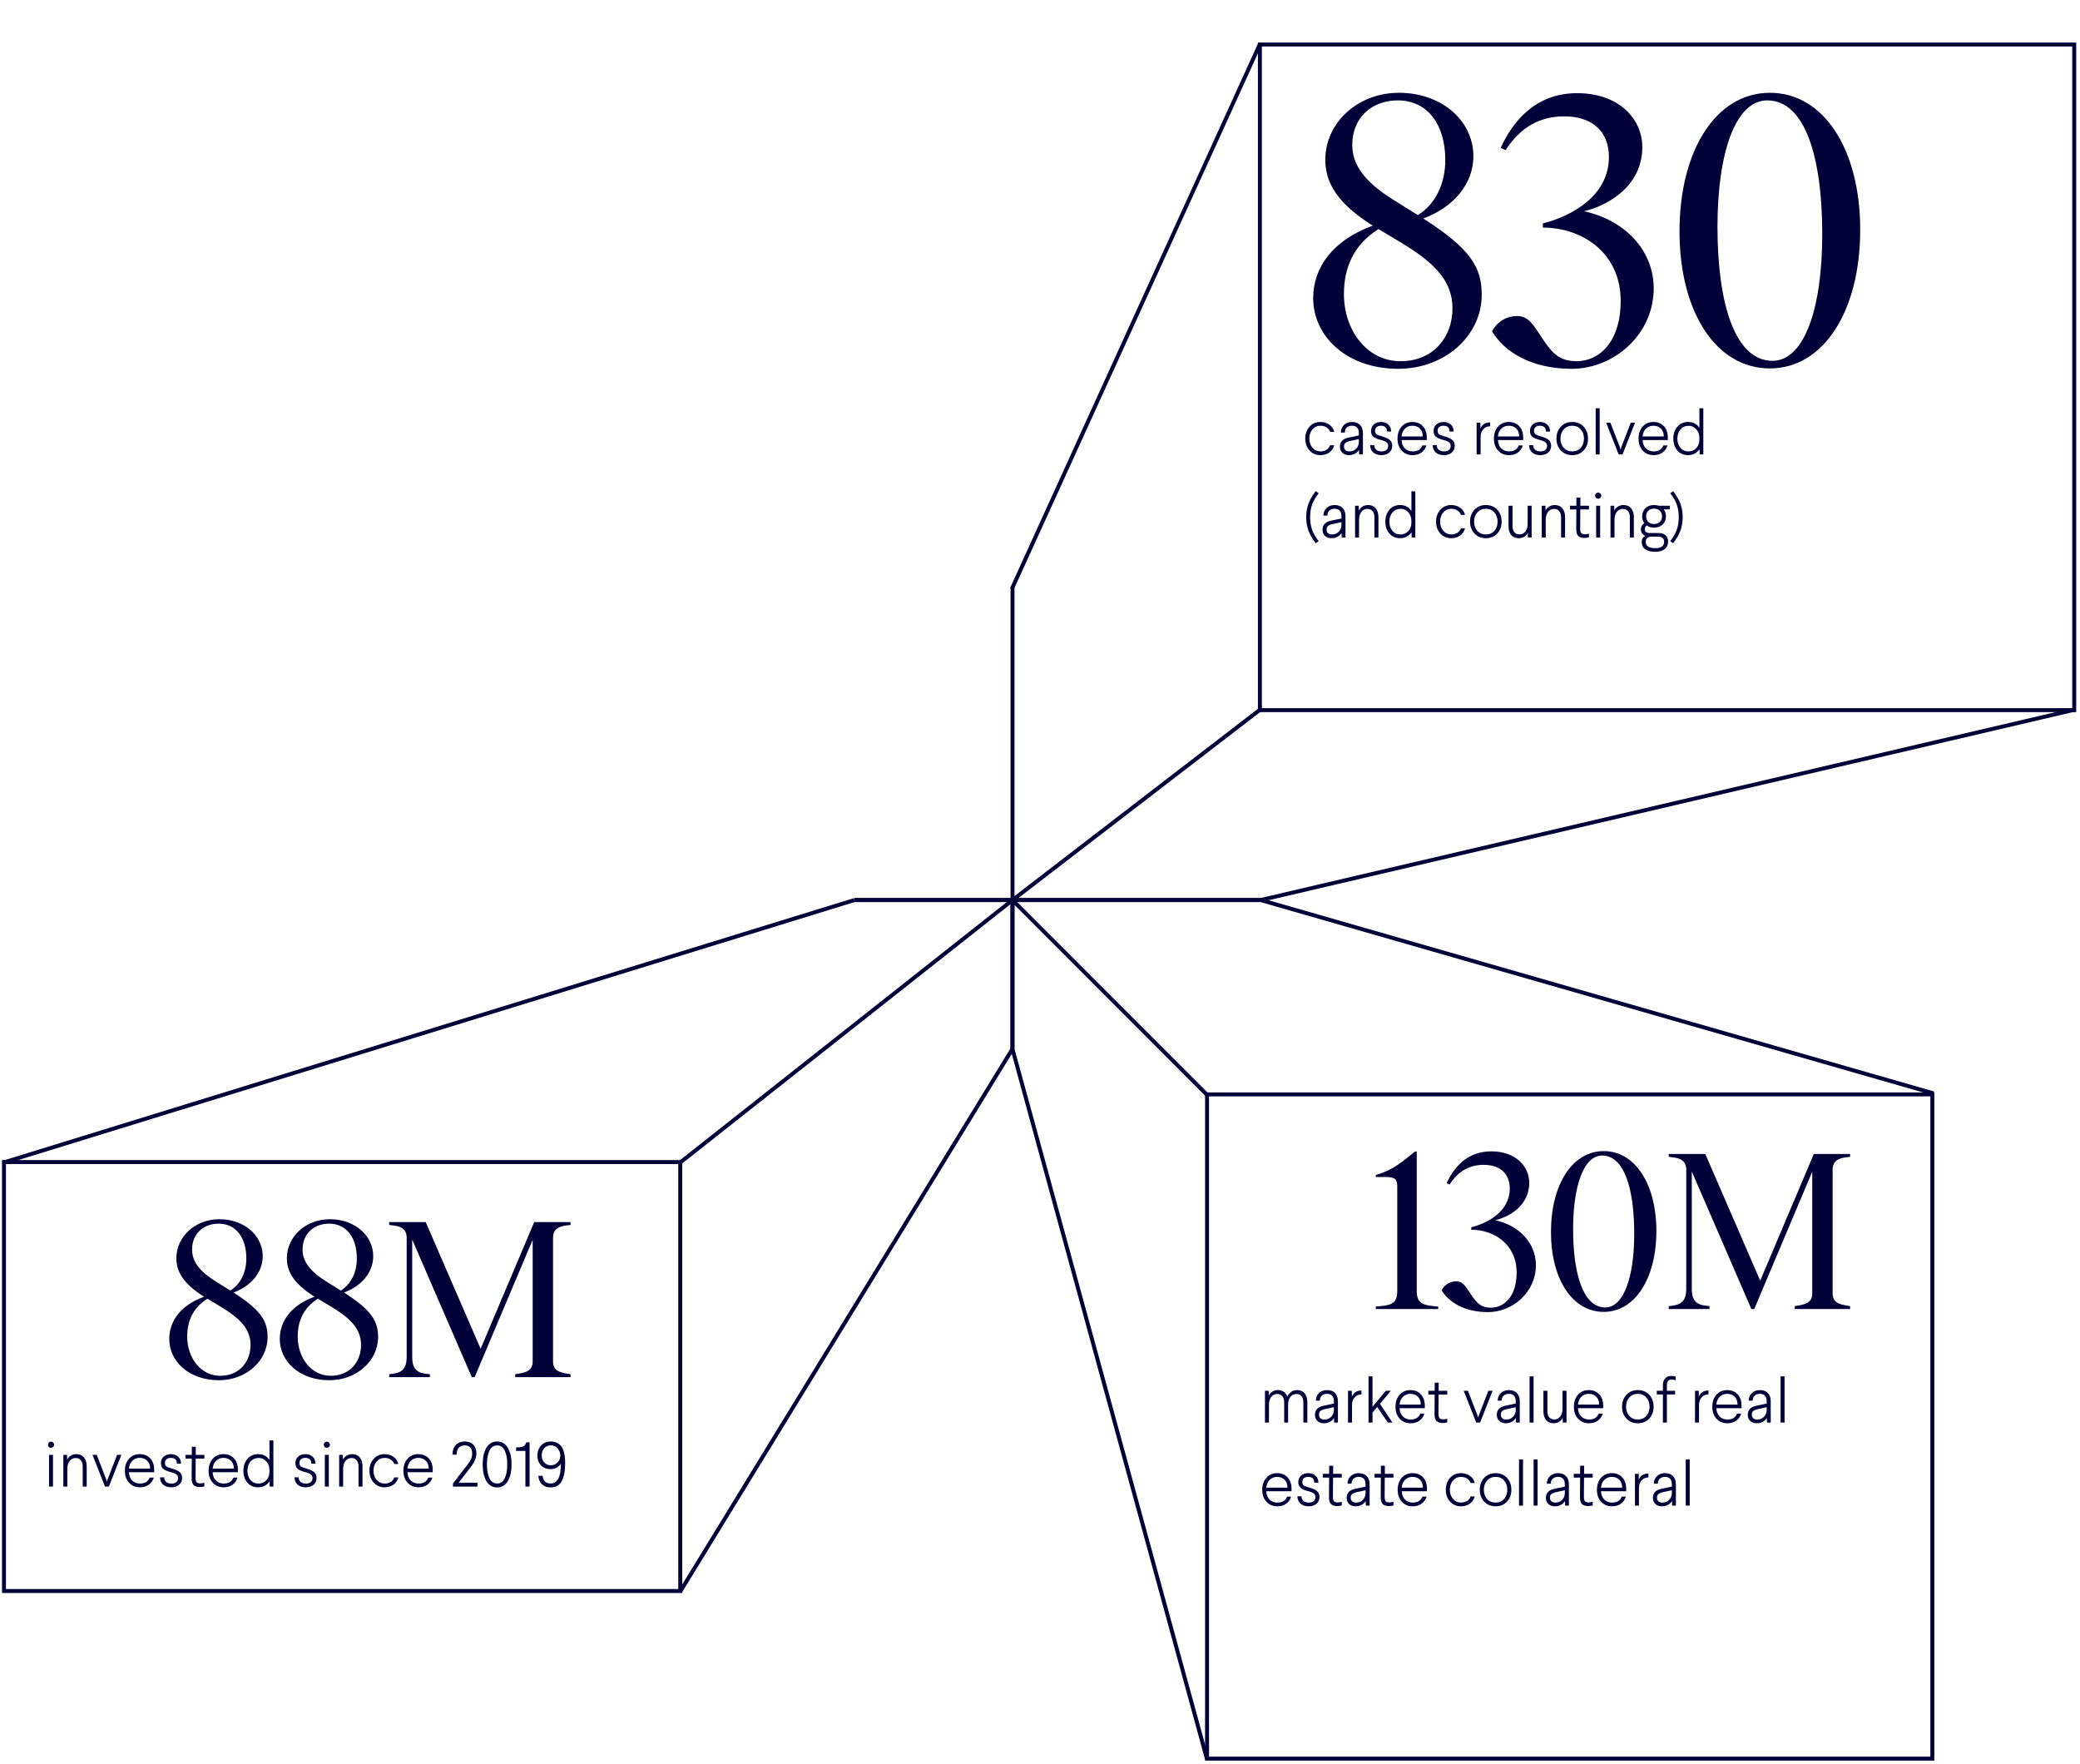 <svg width="526" height="446" viewBox="0 0 526 446" fill="none" xmlns="http://www.w3.org/2000/svg">
    <path d="M359.922 55.24C371.922 62.92 374.706 67.624 374.706 74.536C374.706 84.808 365.49 93.256 353.586 93.256C340.53 93.256 332.082 85 332.082 75.4C332.082 67.624 337.074 60.712 347.154 57.064C338.034 51.304 335.154 46.12 335.154 40.36C335.154 31.144 343.218 23.464 353.778 23.464C364.53 23.464 372.594 30.472 372.594 39.496C372.594 46.696 367.314 52.552 359.922 55.24ZM341.97 36.616C341.97 41.608 344.946 45.928 352.53 50.632L358.386 54.28C358.482 54.28 358.578 54.376 358.578 54.376C362.994 51.592 365.49 46.504 365.49 40.456C365.49 31.336 360.882 25.384 353.49 25.384C346.866 25.384 341.97 29.8 341.97 36.616ZM354.162 91.336C362.706 91.336 367.314 85 367.314 77.992C367.314 70.696 362.322 66.184 354.066 61.192L348.594 57.928C342.162 61.96 339.858 67.912 339.858 74.344C339.858 83.56 345.714 91.336 354.162 91.336ZM400.532 53.416C410.9 55.624 418.196 63.304 418.196 72.904C418.196 84.616 408.116 93.256 397.46 93.256C386.9 93.256 380.276 88.744 377.3 83.752C378.836 81.064 381.236 79.912 383.636 79.912C385.556 79.912 386.804 80.776 388.436 83.176C391.892 88.264 393.332 91.336 398.708 91.336C404.372 91.336 409.844 86.536 409.844 76.072C409.844 63.88 400.052 57.544 390.164 57.544V56.488C397.748 54.568 406.868 49.384 406.868 39.688C406.868 33.064 402.452 29.416 395.54 29.416C387.956 29.416 383.54 33.64 380.756 37.96L379.508 37.384C382.388 31.048 388.052 23.56 398.804 23.56C409.652 23.56 415.316 30.28 415.316 37.192C415.316 47.368 406.1 52.168 400.532 53.416ZM447.571 93.16C433.939 93.16 424.723 78.856 424.723 58.504C424.723 38.056 433.939 23.464 447.571 23.464C461.203 23.464 470.419 37.768 470.419 58.12C470.419 78.568 461.203 93.16 447.571 93.16ZM448.243 91.24C456.307 91.24 460.819 77.896 460.819 59.272C460.819 39.784 456.499 25.384 446.899 25.384C438.835 25.384 434.323 38.728 434.323 57.352C434.323 76.744 438.739 91.24 448.243 91.24Z" fill="#000039"/>
    <path d="M347.912 330.998V330.382L349.144 330.27C351.944 329.99 353.344 329.486 353.344 326.462V300.142C353.344 298.294 352.896 297.622 350.488 297.622H347.912V297.118C352.672 295.718 354.744 293.59 357.824 291.182H358.272V326.462C358.272 329.486 359.784 329.99 362.584 330.27L363.704 330.382V330.998H347.912ZM378.103 308.542C384.151 309.83 388.407 314.31 388.407 319.91C388.407 326.742 382.527 331.782 376.311 331.782C370.151 331.782 366.287 329.15 364.551 326.238C365.447 324.67 366.847 323.998 368.247 323.998C369.367 323.998 370.095 324.502 371.047 325.902C373.063 328.87 373.903 330.662 377.039 330.662C380.343 330.662 383.535 327.862 383.535 321.758C383.535 314.646 377.823 310.95 372.055 310.95V310.334C376.479 309.214 381.799 306.19 381.799 300.534C381.799 296.67 379.223 294.542 375.191 294.542C370.767 294.542 368.191 297.006 366.567 299.526L365.839 299.19C367.519 295.494 370.823 291.126 377.095 291.126C383.423 291.126 386.727 295.046 386.727 299.078C386.727 305.014 381.351 307.814 378.103 308.542ZM405.543 331.726C397.591 331.726 392.215 323.382 392.215 311.51C392.215 299.582 397.591 291.07 405.543 291.07C413.495 291.07 418.871 299.414 418.871 311.286C418.871 323.214 413.495 331.726 405.543 331.726ZM405.935 330.606C410.639 330.606 413.271 322.822 413.271 311.958C413.271 300.59 410.751 292.19 405.151 292.19C400.447 292.19 397.815 299.974 397.815 310.838C397.815 322.15 400.391 330.606 405.935 330.606ZM466.859 292.638C465.011 292.862 463.443 293.478 463.443 295.774V327.022C463.443 329.318 465.011 329.766 466.859 330.102L467.867 330.27V330.998H453.867V330.27L454.875 330.102C456.723 329.766 458.291 329.318 458.291 327.022V296.278L443.619 330.998H442.891L427.827 296.222V325.902C427.827 329.038 429.227 329.934 431.355 330.158L432.307 330.27V330.998H422.003V330.27L422.899 330.158C425.027 329.878 426.427 329.038 426.427 325.902V295.774C426.427 293.478 424.859 292.862 423.011 292.638L422.003 292.526V291.798H431.243L445.131 323.83L458.683 291.798H467.867V292.526L466.859 292.638Z" fill="#000039"/>
    <path d="M59.045 326.829C66.045 331.309 67.669 334.053 67.669 338.085C67.669 344.077 62.293 349.005 55.349 349.005C47.733 349.005 42.805 344.189 42.805 338.589C42.805 334.053 45.717 330.021 51.597 327.893C46.277 324.533 44.597 321.509 44.597 318.149C44.597 312.773 49.301 308.293 55.461 308.293C61.733 308.293 66.437 312.381 66.437 317.645C66.437 321.845 63.357 325.261 59.045 326.829ZM48.573 315.965C48.573 318.877 50.309 321.397 54.733 324.141L58.149 326.269C58.205 326.269 58.261 326.325 58.261 326.325C60.837 324.701 62.293 321.733 62.293 318.205C62.293 312.885 59.605 309.413 55.293 309.413C51.429 309.413 48.573 311.989 48.573 315.965ZM55.685 347.885C60.669 347.885 63.357 344.189 63.357 340.101C63.357 335.845 60.445 333.213 55.629 330.301L52.437 328.397C48.685 330.749 47.341 334.221 47.341 337.973C47.341 343.349 50.757 347.885 55.685 347.885ZM86.99 326.829C93.99 331.309 95.614 334.053 95.614 338.085C95.614 344.077 90.238 349.005 83.294 349.005C75.678 349.005 70.75 344.189 70.75 338.589C70.75 334.053 73.662 330.021 79.542 327.893C74.222 324.533 72.542 321.509 72.542 318.149C72.542 312.773 77.246 308.293 83.406 308.293C89.678 308.293 94.382 312.381 94.382 317.645C94.382 321.845 91.302 325.261 86.99 326.829ZM76.518 315.965C76.518 318.877 78.254 321.397 82.678 324.141L86.094 326.269C86.15 326.269 86.206 326.325 86.206 326.325C88.782 324.701 90.238 321.733 90.238 318.205C90.238 312.885 87.55 309.413 83.238 309.413C79.374 309.413 76.518 311.989 76.518 315.965ZM83.63 347.885C88.614 347.885 91.302 344.189 91.302 340.101C91.302 335.845 88.39 333.213 83.574 330.301L80.382 328.397C76.63 330.749 75.286 334.221 75.286 337.973C75.286 343.349 78.702 347.885 83.63 347.885ZM143.272 309.861C141.424 310.085 139.856 310.701 139.856 312.997V344.245C139.856 346.541 141.424 346.989 143.272 347.325L144.28 347.493V348.221H130.28V347.493L131.288 347.325C133.136 346.989 134.704 346.541 134.704 344.245V313.501L120.032 348.221H119.304L104.24 313.445V343.125C104.24 346.261 105.64 347.157 107.768 347.381L108.72 347.493V348.221H98.416V347.493L99.312 347.381C101.44 347.101 102.84 346.261 102.84 343.125V312.997C102.84 310.701 101.272 310.085 99.424 309.861L98.416 309.749V309.021H107.656L121.544 341.053L135.096 309.021H144.28V309.749L143.272 309.861Z" fill="#000039"/>
    <path d="M333.906 106.704C334.781 106.704 335.528 106.922 336.146 107.36C336.776 107.786 337.197 108.4 337.41 109.2H336.37C336.2 108.709 335.89 108.33 335.442 108.064C335.005 107.786 334.498 107.648 333.922 107.648C333.112 107.648 332.44 107.957 331.906 108.576C331.373 109.194 331.106 109.973 331.106 110.912C331.106 111.829 331.373 112.597 331.906 113.216C332.45 113.834 333.128 114.144 333.938 114.144C334.514 114.144 335.021 114.005 335.458 113.728C335.896 113.45 336.2 113.072 336.37 112.592H337.41C337.186 113.392 336.76 114.01 336.13 114.448C335.512 114.874 334.77 115.088 333.906 115.088C332.797 115.088 331.88 114.693 331.154 113.904C330.44 113.104 330.082 112.106 330.082 110.912C330.082 109.696 330.44 108.693 331.154 107.904C331.88 107.104 332.797 106.704 333.906 106.704ZM341.908 106.704C342.793 106.704 343.471 106.954 343.94 107.456C344.42 107.946 344.66 108.645 344.66 109.552V114.912H343.7L343.668 113.744C343.455 114.128 343.124 114.448 342.676 114.704C342.228 114.96 341.711 115.088 341.124 115.088C340.431 115.088 339.876 114.89 339.46 114.496C339.055 114.101 338.852 113.584 338.852 112.944C338.852 112.325 339.033 111.829 339.396 111.456C339.759 111.072 340.303 110.805 341.028 110.656L343.636 110.112V109.584C343.636 108.933 343.492 108.448 343.204 108.128C342.916 107.808 342.484 107.648 341.908 107.648C341.375 107.648 340.937 107.797 340.596 108.096C340.255 108.384 340.084 108.81 340.084 109.376H339.076C339.087 108.608 339.348 107.973 339.86 107.472C340.383 106.96 341.065 106.704 341.908 106.704ZM343.636 111.024L341.22 111.552C340.783 111.658 340.447 111.813 340.212 112.016C339.988 112.218 339.876 112.522 339.876 112.928C339.876 113.312 339.993 113.61 340.228 113.824C340.473 114.037 340.815 114.144 341.252 114.144C341.636 114.144 341.983 114.074 342.292 113.936C342.601 113.786 342.873 113.568 343.108 113.28C343.289 113.045 343.423 112.8 343.508 112.544C343.593 112.277 343.636 111.994 343.636 111.696V111.024ZM349.259 106.704C350.016 106.704 350.624 106.922 351.083 107.36C351.552 107.786 351.792 108.373 351.803 109.12H350.763C350.752 108.629 350.619 108.261 350.363 108.016C350.107 107.77 349.728 107.648 349.227 107.648C348.747 107.648 348.379 107.765 348.123 108C347.867 108.224 347.739 108.528 347.739 108.912C347.739 109.306 347.856 109.6 348.091 109.792C348.325 109.973 348.784 110.154 349.467 110.336C350.395 110.592 351.061 110.901 351.467 111.264C351.872 111.616 352.075 112.101 352.075 112.72C352.075 113.445 351.819 114.021 351.307 114.448C350.805 114.874 350.155 115.088 349.355 115.088C348.469 115.088 347.771 114.858 347.259 114.4C346.757 113.93 346.501 113.317 346.491 112.56H347.531C347.541 113.061 347.707 113.45 348.027 113.728C348.347 114.005 348.8 114.144 349.387 114.144C349.931 114.144 350.341 114.016 350.619 113.76C350.907 113.504 351.051 113.173 351.051 112.768C351.051 112.373 350.912 112.064 350.635 111.84C350.357 111.616 349.856 111.413 349.131 111.232C348.299 111.018 347.685 110.746 347.291 110.416C346.907 110.074 346.715 109.589 346.715 108.96C346.715 108.32 346.939 107.786 347.387 107.36C347.845 106.922 348.469 106.704 349.259 106.704ZM357.17 106.704C358.269 106.704 359.149 107.056 359.81 107.76C360.482 108.453 360.818 109.44 360.818 110.72V111.28H354.434C354.477 112.154 354.754 112.853 355.266 113.376C355.789 113.888 356.44 114.144 357.218 114.144C357.848 114.144 358.365 114.021 358.77 113.776C359.186 113.52 359.49 113.141 359.682 112.64H360.722C360.477 113.418 360.05 114.021 359.442 114.448C358.845 114.874 358.098 115.088 357.202 115.088C356.093 115.088 355.181 114.704 354.466 113.936C353.762 113.168 353.41 112.16 353.41 110.912C353.41 109.685 353.752 108.677 354.434 107.888C355.128 107.098 356.04 106.704 357.17 106.704ZM357.17 107.648C356.402 107.648 355.768 107.904 355.266 108.416C354.776 108.917 354.498 109.568 354.434 110.368H359.794C359.794 109.525 359.554 108.864 359.074 108.384C358.605 107.893 357.97 107.648 357.17 107.648ZM365.071 106.704C365.829 106.704 366.437 106.922 366.895 107.36C367.365 107.786 367.605 108.373 367.615 109.12H366.575C366.565 108.629 366.431 108.261 366.175 108.016C365.919 107.77 365.541 107.648 365.039 107.648C364.559 107.648 364.191 107.765 363.935 108C363.679 108.224 363.551 108.528 363.551 108.912C363.551 109.306 363.669 109.6 363.903 109.792C364.138 109.973 364.597 110.154 365.279 110.336C366.207 110.592 366.874 110.901 367.279 111.264C367.685 111.616 367.887 112.101 367.887 112.72C367.887 113.445 367.631 114.021 367.119 114.448C366.618 114.874 365.967 115.088 365.167 115.088C364.282 115.088 363.583 114.858 363.071 114.4C362.57 113.93 362.314 113.317 362.303 112.56H363.343C363.354 113.061 363.519 113.45 363.839 113.728C364.159 114.005 364.613 114.144 365.199 114.144C365.743 114.144 366.154 114.016 366.431 113.76C366.719 113.504 366.863 113.173 366.863 112.768C366.863 112.373 366.725 112.064 366.447 111.84C366.17 111.616 365.669 111.413 364.943 111.232C364.111 111.018 363.498 110.746 363.103 110.416C362.719 110.074 362.527 109.589 362.527 108.96C362.527 108.32 362.751 107.786 363.199 107.36C363.658 106.922 364.282 106.704 365.071 106.704ZM376.822 106.8V107.792C376.491 107.792 376.187 107.845 375.91 107.952C375.643 108.058 375.403 108.224 375.19 108.448C374.934 108.693 374.742 108.992 374.614 109.344C374.486 109.696 374.422 110.101 374.422 110.56V114.912H373.414V106.88H374.358L374.39 108.336C374.55 107.909 374.833 107.546 375.238 107.248C375.654 106.949 376.182 106.8 376.822 106.8ZM381.545 106.704C382.644 106.704 383.524 107.056 384.185 107.76C384.857 108.453 385.193 109.44 385.193 110.72V111.28H378.809C378.852 112.154 379.129 112.853 379.641 113.376C380.164 113.888 380.815 114.144 381.593 114.144C382.223 114.144 382.74 114.021 383.145 113.776C383.561 113.52 383.865 113.141 384.057 112.64H385.097C384.852 113.418 384.425 114.021 383.817 114.448C383.22 114.874 382.473 115.088 381.577 115.088C380.468 115.088 379.556 114.704 378.841 113.936C378.137 113.168 377.785 112.16 377.785 110.912C377.785 109.685 378.127 108.677 378.809 107.888C379.503 107.098 380.415 106.704 381.545 106.704ZM381.545 107.648C380.777 107.648 380.143 107.904 379.641 108.416C379.151 108.917 378.873 109.568 378.809 110.368H384.169C384.169 109.525 383.929 108.864 383.449 108.384C382.98 107.893 382.345 107.648 381.545 107.648ZM389.446 106.704C390.204 106.704 390.812 106.922 391.27 107.36C391.74 107.786 391.98 108.373 391.99 109.12H390.95C390.94 108.629 390.806 108.261 390.55 108.016C390.294 107.77 389.916 107.648 389.414 107.648C388.934 107.648 388.566 107.765 388.31 108C388.054 108.224 387.926 108.528 387.926 108.912C387.926 109.306 388.044 109.6 388.278 109.792C388.513 109.973 388.972 110.154 389.654 110.336C390.582 110.592 391.249 110.901 391.654 111.264C392.06 111.616 392.262 112.101 392.262 112.72C392.262 113.445 392.006 114.021 391.494 114.448C390.993 114.874 390.342 115.088 389.542 115.088C388.657 115.088 387.958 114.858 387.446 114.4C386.945 113.93 386.689 113.317 386.678 112.56H387.718C387.729 113.061 387.894 113.45 388.214 113.728C388.534 114.005 388.988 114.144 389.574 114.144C390.118 114.144 390.529 114.016 390.806 113.76C391.094 113.504 391.238 113.173 391.238 112.768C391.238 112.373 391.1 112.064 390.822 111.84C390.545 111.616 390.044 111.413 389.318 111.232C388.486 111.018 387.873 110.746 387.478 110.416C387.094 110.074 386.902 109.589 386.902 108.96C386.902 108.32 387.126 107.786 387.574 107.36C388.033 106.922 388.657 106.704 389.446 106.704ZM400.478 107.888C401.214 108.677 401.582 109.68 401.582 110.896C401.582 112.112 401.214 113.114 400.478 113.904C399.742 114.693 398.782 115.088 397.598 115.088C396.414 115.088 395.454 114.693 394.718 113.904C393.971 113.114 393.598 112.112 393.598 110.896C393.598 109.68 393.971 108.677 394.718 107.888C395.454 107.098 396.414 106.704 397.598 106.704C398.782 106.704 399.742 107.098 400.478 107.888ZM397.614 107.648C396.718 107.648 395.993 107.957 395.438 108.576C394.894 109.184 394.622 109.957 394.622 110.896C394.622 111.834 394.894 112.613 395.438 113.232C395.993 113.84 396.718 114.144 397.614 114.144C398.499 114.144 399.209 113.84 399.742 113.232C400.286 112.613 400.558 111.834 400.558 110.896C400.558 109.957 400.286 109.184 399.742 108.576C399.209 107.957 398.499 107.648 397.614 107.648ZM404.53 103.232V114.912H403.522V103.232H404.53ZM413.481 106.88L410.313 114.912H409.337L406.169 106.88H407.241L409.657 113.104L409.817 113.664L409.993 113.104L412.393 106.88H413.481ZM418.123 106.704C419.222 106.704 420.102 107.056 420.763 107.76C421.435 108.453 421.771 109.44 421.771 110.72V111.28H415.387C415.43 112.154 415.707 112.853 416.219 113.376C416.742 113.888 417.393 114.144 418.171 114.144C418.801 114.144 419.318 114.021 419.723 113.776C420.139 113.52 420.443 113.141 420.635 112.64H421.675C421.43 113.418 421.003 114.021 420.395 114.448C419.798 114.874 419.051 115.088 418.155 115.088C417.046 115.088 416.134 114.704 415.419 113.936C414.715 113.168 414.363 112.16 414.363 110.912C414.363 109.685 414.705 108.677 415.387 107.888C416.081 107.098 416.993 106.704 418.123 106.704ZM418.123 107.648C417.355 107.648 416.721 107.904 416.219 108.416C415.729 108.917 415.451 109.568 415.387 110.368H420.747C420.747 109.525 420.507 108.864 420.027 108.384C419.558 107.893 418.923 107.648 418.123 107.648ZM430.744 103.232V114.912H429.816L429.784 113.552C429.55 113.957 429.182 114.314 428.68 114.624C428.179 114.933 427.587 115.088 426.904 115.088C425.763 115.088 424.851 114.693 424.168 113.904C423.496 113.114 423.16 112.112 423.16 110.896C423.16 109.68 423.502 108.677 424.184 107.888C424.867 107.098 425.779 106.704 426.92 106.704C427.592 106.704 428.179 106.853 428.68 107.152C429.182 107.45 429.539 107.808 429.752 108.224V103.232H430.744ZM427.016 107.664C426.174 107.664 425.491 107.968 424.968 108.576C424.446 109.184 424.184 109.957 424.184 110.896C424.184 111.845 424.44 112.624 424.952 113.232C425.464 113.84 426.147 114.144 427 114.144C427.758 114.144 428.403 113.872 428.936 113.328C429.48 112.773 429.752 112.037 429.752 111.12V110.784C429.752 109.834 429.48 109.077 428.936 108.512C428.403 107.946 427.763 107.664 427.016 107.664ZM332.738 124.184L333.474 124.728C332.717 125.677 332.168 126.616 331.826 127.544C331.485 128.472 331.314 129.549 331.314 130.776C331.314 132.002 331.485 133.08 331.826 134.008C332.168 134.936 332.717 135.874 333.474 136.824L332.738 137.368C331.938 136.354 331.336 135.325 330.93 134.28C330.525 133.234 330.322 132.066 330.322 130.776C330.322 129.485 330.525 128.317 330.93 127.272C331.336 126.226 331.938 125.197 332.738 124.184ZM337.502 127.704C338.387 127.704 339.064 127.954 339.534 128.456C340.014 128.946 340.254 129.645 340.254 130.552V135.912H339.294L339.262 134.744C339.048 135.128 338.718 135.448 338.27 135.704C337.822 135.96 337.304 136.088 336.718 136.088C336.024 136.088 335.47 135.89 335.054 135.496C334.648 135.101 334.446 134.584 334.446 133.944C334.446 133.325 334.627 132.829 334.99 132.456C335.352 132.072 335.896 131.805 336.622 131.656L339.23 131.112V130.584C339.23 129.933 339.086 129.448 338.798 129.128C338.51 128.808 338.078 128.648 337.502 128.648C336.968 128.648 336.531 128.797 336.19 129.096C335.848 129.384 335.678 129.81 335.678 130.376H334.67C334.68 129.608 334.942 128.973 335.454 128.472C335.976 127.96 336.659 127.704 337.502 127.704ZM339.23 132.024L336.814 132.552C336.376 132.658 336.04 132.813 335.806 133.016C335.582 133.218 335.47 133.522 335.47 133.928C335.47 134.312 335.587 134.61 335.822 134.824C336.067 135.037 336.408 135.144 336.846 135.144C337.23 135.144 337.576 135.074 337.886 134.936C338.195 134.786 338.467 134.568 338.702 134.28C338.883 134.045 339.016 133.8 339.102 133.544C339.187 133.277 339.23 132.994 339.23 132.696V132.024ZM345.956 127.704C346.799 127.704 347.444 127.981 347.892 128.536C348.351 129.09 348.58 129.821 348.58 130.728V135.912H347.572V130.824C347.572 130.13 347.412 129.602 347.092 129.24C346.783 128.866 346.351 128.68 345.796 128.68C345.178 128.68 344.671 128.93 344.276 129.432C343.882 129.933 343.684 130.605 343.684 131.448V135.912H342.676V127.88H343.604L343.652 129.096C343.812 128.722 344.1 128.397 344.516 128.12C344.932 127.842 345.412 127.704 345.956 127.704ZM357.916 124.232V135.912H356.988L356.956 134.552C356.722 134.957 356.354 135.314 355.852 135.624C355.351 135.933 354.759 136.088 354.076 136.088C352.935 136.088 352.023 135.693 351.34 134.904C350.668 134.114 350.332 133.112 350.332 131.896C350.332 130.68 350.674 129.677 351.356 128.888C352.039 128.098 352.951 127.704 354.092 127.704C354.764 127.704 355.351 127.853 355.852 128.152C356.354 128.45 356.711 128.808 356.924 129.224V124.232H357.916ZM354.188 128.664C353.346 128.664 352.663 128.968 352.14 129.576C351.618 130.184 351.356 130.957 351.356 131.896C351.356 132.845 351.612 133.624 352.124 134.232C352.636 134.84 353.319 135.144 354.172 135.144C354.93 135.144 355.575 134.872 356.108 134.328C356.652 133.773 356.924 133.037 356.924 132.12V131.784C356.924 130.834 356.652 130.077 356.108 129.512C355.575 128.946 354.935 128.664 354.188 128.664ZM366.984 127.704C367.859 127.704 368.606 127.922 369.224 128.36C369.854 128.786 370.275 129.4 370.488 130.2H369.448C369.278 129.709 368.968 129.33 368.52 129.064C368.083 128.786 367.576 128.648 367 128.648C366.19 128.648 365.518 128.957 364.984 129.576C364.451 130.194 364.184 130.973 364.184 131.912C364.184 132.829 364.451 133.597 364.984 134.216C365.528 134.834 366.206 135.144 367.016 135.144C367.592 135.144 368.099 135.005 368.536 134.728C368.974 134.45 369.278 134.072 369.448 133.592H370.488C370.264 134.392 369.838 135.01 369.208 135.448C368.59 135.874 367.848 136.088 366.984 136.088C365.875 136.088 364.958 135.693 364.232 134.904C363.518 134.104 363.16 133.106 363.16 131.912C363.16 130.696 363.518 129.693 364.232 128.904C364.958 128.104 365.875 127.704 366.984 127.704ZM378.634 128.888C379.37 129.677 379.738 130.68 379.738 131.896C379.738 133.112 379.37 134.114 378.634 134.904C377.898 135.693 376.938 136.088 375.754 136.088C374.57 136.088 373.61 135.693 372.874 134.904C372.127 134.114 371.754 133.112 371.754 131.896C371.754 130.68 372.127 129.677 372.874 128.888C373.61 128.098 374.57 127.704 375.754 127.704C376.938 127.704 377.898 128.098 378.634 128.888ZM375.77 128.648C374.874 128.648 374.149 128.957 373.594 129.576C373.05 130.184 372.778 130.957 372.778 131.896C372.778 132.834 373.05 133.613 373.594 134.232C374.149 134.84 374.874 135.144 375.77 135.144C376.655 135.144 377.365 134.84 377.898 134.232C378.442 133.613 378.714 132.834 378.714 131.896C378.714 130.957 378.442 130.184 377.898 129.576C377.365 128.957 376.655 128.648 375.77 128.648ZM387.326 127.88V135.912H386.382L386.35 134.712C386.19 135.096 385.907 135.421 385.502 135.688C385.097 135.954 384.622 136.088 384.078 136.088C383.235 136.088 382.59 135.816 382.142 135.272C381.705 134.717 381.486 133.981 381.486 133.064V127.88H382.494V132.968C382.494 133.672 382.649 134.21 382.958 134.584C383.267 134.946 383.699 135.128 384.254 135.128C384.862 135.128 385.358 134.882 385.742 134.392C386.126 133.901 386.318 133.245 386.318 132.424V127.88H387.326ZM393.16 127.704C394.002 127.704 394.648 127.981 395.096 128.536C395.554 129.09 395.784 129.821 395.784 130.728V135.912H394.776V130.824C394.776 130.13 394.616 129.602 394.296 129.24C393.986 128.866 393.554 128.68 393 128.68C392.381 128.68 391.874 128.93 391.48 129.432C391.085 129.933 390.888 130.605 390.888 131.448V135.912H389.88V127.88H390.808L390.856 129.096C391.016 128.722 391.304 128.397 391.72 128.12C392.136 127.842 392.616 127.704 393.16 127.704ZM399.663 125.832L399.647 127.88H401.823V128.824H399.631L399.599 133.704C399.599 134.194 399.679 134.552 399.839 134.776C400.01 134.989 400.33 135.096 400.799 135.096C400.97 135.096 401.141 135.085 401.311 135.064C401.482 135.032 401.653 134.989 401.823 134.936V135.848C401.685 135.912 401.519 135.954 401.327 135.976C401.146 136.008 400.933 136.024 400.687 136.024C399.983 136.024 399.455 135.853 399.103 135.512C398.762 135.16 398.597 134.6 398.607 133.832L398.639 128.824H397.039V127.88H398.639L398.655 125.832H399.663ZM404.655 127.88V135.912H403.647V127.88H404.655ZM404.159 124.552C404.372 124.552 404.553 124.632 404.703 124.792C404.863 124.941 404.943 125.122 404.943 125.336C404.943 125.549 404.863 125.73 404.703 125.88C404.553 126.029 404.372 126.104 404.159 126.104C403.935 126.104 403.748 126.029 403.599 125.88C403.449 125.73 403.375 125.549 403.375 125.336C403.375 125.122 403.449 124.941 403.599 124.792C403.748 124.632 403.935 124.552 404.159 124.552ZM410.55 127.704C411.393 127.704 412.038 127.981 412.486 128.536C412.945 129.09 413.174 129.821 413.174 130.728V135.912H412.166V130.824C412.166 130.13 412.006 129.602 411.686 129.24C411.377 128.866 410.945 128.68 410.39 128.68C409.772 128.68 409.265 128.93 408.87 129.432C408.476 129.933 408.278 130.605 408.278 131.448V135.912H407.27V127.88H408.198L408.246 129.096C408.406 128.722 408.694 128.397 409.11 128.12C409.526 127.842 410.006 127.704 410.55 127.704ZM422.286 127.88V128.792H420.734C420.926 129.037 421.065 129.309 421.15 129.608C421.246 129.896 421.294 130.216 421.294 130.568C421.294 131.378 421.022 132.056 420.478 132.6C419.934 133.144 419.209 133.416 418.302 133.416C417.939 133.416 417.598 133.373 417.278 133.288C416.969 133.192 416.681 133.053 416.414 132.872C416.265 133 416.147 133.144 416.062 133.304C415.987 133.464 415.95 133.64 415.95 133.832C415.95 134.141 416.057 134.376 416.27 134.536C416.494 134.696 416.782 134.776 417.134 134.776H419.358C420.19 134.776 420.809 134.973 421.214 135.368C421.63 135.752 421.838 136.274 421.838 136.936C421.838 137.746 421.55 138.381 420.974 138.84C420.409 139.298 419.619 139.528 418.606 139.528C417.497 139.528 416.643 139.314 416.046 138.888C415.459 138.472 415.166 137.869 415.166 137.08C415.166 136.706 415.241 136.386 415.39 136.12C415.55 135.853 415.779 135.645 416.078 135.496C415.758 135.368 415.491 135.165 415.278 134.888C415.065 134.6 414.958 134.258 414.958 133.864C414.958 133.533 415.027 133.234 415.166 132.968C415.315 132.701 415.529 132.466 415.806 132.264C415.635 132.029 415.502 131.773 415.406 131.496C415.321 131.208 415.278 130.898 415.278 130.568C415.278 129.725 415.55 129.037 416.094 128.504C416.638 127.97 417.374 127.704 418.302 127.704C418.505 127.704 418.702 127.72 418.894 127.752C419.086 127.773 419.267 127.816 419.438 127.88H422.286ZM416.286 130.568C416.286 131.133 416.467 131.597 416.83 131.96C417.193 132.322 417.678 132.504 418.286 132.504C418.905 132.504 419.395 132.322 419.758 131.96C420.121 131.597 420.302 131.133 420.302 130.568C420.302 129.981 420.121 129.512 419.758 129.16C419.395 128.797 418.905 128.616 418.286 128.616C417.667 128.616 417.177 128.797 416.814 129.16C416.462 129.512 416.286 129.981 416.286 130.568ZM419.23 135.688H417.518C417.145 135.698 416.825 135.821 416.558 136.056C416.302 136.29 416.174 136.621 416.174 137.048C416.174 137.57 416.377 137.96 416.782 138.216C417.187 138.482 417.795 138.616 418.606 138.616C419.353 138.616 419.907 138.477 420.27 138.2C420.643 137.922 420.83 137.506 420.83 136.952C420.83 136.546 420.686 136.232 420.398 136.008C420.121 135.794 419.731 135.688 419.23 135.688ZM423.106 124.184C423.906 125.197 424.509 126.226 424.914 127.272C425.319 128.317 425.522 129.485 425.522 130.776C425.522 132.066 425.319 133.234 424.914 134.28C424.509 135.325 423.906 136.354 423.106 137.368L422.37 136.824C423.127 135.874 423.677 134.936 424.018 134.008C424.359 133.08 424.53 132.002 424.53 130.776C424.53 129.549 424.359 128.472 424.018 127.544C423.677 126.616 423.127 125.677 422.37 124.728L423.106 124.184Z" fill="#000039"/>
    <path d="M327.999 351.504C328.842 351.504 329.487 351.781 329.935 352.336C330.383 352.88 330.607 353.611 330.607 354.528V359.712H329.599V354.624C329.599 353.931 329.445 353.403 329.135 353.04C328.826 352.667 328.394 352.48 327.839 352.48C327.242 352.48 326.746 352.72 326.351 353.2C325.957 353.669 325.754 354.309 325.743 355.12V359.712H324.751V354.624C324.751 353.931 324.591 353.403 324.271 353.04C323.962 352.667 323.53 352.48 322.975 352.48C322.367 352.48 321.866 352.731 321.471 353.232C321.087 353.723 320.895 354.395 320.895 355.248V359.712H319.887V351.68H320.815L320.863 352.896C321.023 352.523 321.306 352.197 321.711 351.92C322.127 351.643 322.602 351.504 323.135 351.504C323.733 351.504 324.229 351.643 324.623 351.92C325.018 352.187 325.317 352.592 325.519 353.136C325.733 352.688 326.053 352.304 326.479 351.984C326.906 351.664 327.413 351.504 327.999 351.504ZM335.588 351.504C336.473 351.504 337.15 351.755 337.62 352.256C338.1 352.747 338.34 353.445 338.34 354.352V359.712H337.38L337.348 358.544C337.134 358.928 336.804 359.248 336.356 359.504C335.908 359.76 335.39 359.888 334.804 359.888C334.11 359.888 333.556 359.691 333.14 359.296C332.734 358.901 332.532 358.384 332.532 357.744C332.532 357.125 332.713 356.629 333.076 356.256C333.438 355.872 333.982 355.605 334.708 355.456L337.316 354.912V354.384C337.316 353.733 337.172 353.248 336.884 352.928C336.596 352.608 336.164 352.448 335.588 352.448C335.054 352.448 334.617 352.597 334.276 352.896C333.934 353.184 333.764 353.611 333.764 354.176H332.756C332.766 353.408 333.028 352.773 333.54 352.272C334.062 351.76 334.745 351.504 335.588 351.504ZM337.316 355.824L334.9 356.352C334.462 356.459 334.126 356.613 333.892 356.816C333.668 357.019 333.556 357.323 333.556 357.728C333.556 358.112 333.673 358.411 333.908 358.624C334.153 358.837 334.494 358.944 334.932 358.944C335.316 358.944 335.662 358.875 335.972 358.736C336.281 358.587 336.553 358.368 336.788 358.08C336.969 357.845 337.102 357.6 337.188 357.344C337.273 357.077 337.316 356.795 337.316 356.496V355.824ZM344.298 351.6V352.592C343.968 352.592 343.664 352.645 343.386 352.752C343.12 352.859 342.88 353.024 342.666 353.248C342.41 353.493 342.218 353.792 342.09 354.144C341.962 354.496 341.898 354.901 341.898 355.36V359.712H340.89V351.68H341.834L341.866 353.136C342.026 352.709 342.309 352.347 342.714 352.048C343.13 351.749 343.658 351.6 344.298 351.6ZM347.086 348.032V355.712L350.446 351.68H351.71L348.974 354.976L352.126 359.712H350.958L348.27 355.76L347.086 357.184V359.712H346.078V348.032H347.086ZM356.663 351.504C357.761 351.504 358.641 351.856 359.303 352.56C359.975 353.253 360.311 354.24 360.311 355.52V356.08H353.927C353.969 356.955 354.247 357.653 354.759 358.176C355.281 358.688 355.932 358.944 356.711 358.944C357.34 358.944 357.857 358.821 358.263 358.576C358.679 358.32 358.983 357.941 359.175 357.44H360.215C359.969 358.219 359.543 358.821 358.935 359.248C358.337 359.675 357.591 359.888 356.695 359.888C355.585 359.888 354.673 359.504 353.959 358.736C353.255 357.968 352.903 356.96 352.903 355.712C352.903 354.485 353.244 353.477 353.927 352.688C354.62 351.899 355.532 351.504 356.663 351.504ZM356.663 352.448C355.895 352.448 355.26 352.704 354.759 353.216C354.268 353.717 353.991 354.368 353.927 355.168H359.287C359.287 354.325 359.047 353.664 358.567 353.184C358.097 352.693 357.463 352.448 356.663 352.448ZM363.827 349.632L363.811 351.68H365.987V352.624H363.795L363.763 357.504C363.763 357.995 363.843 358.352 364.003 358.576C364.174 358.789 364.494 358.896 364.963 358.896C365.134 358.896 365.305 358.885 365.475 358.864C365.646 358.832 365.817 358.789 365.987 358.736V359.648C365.849 359.712 365.683 359.755 365.491 359.776C365.31 359.808 365.097 359.824 364.851 359.824C364.147 359.824 363.619 359.653 363.267 359.312C362.926 358.96 362.761 358.4 362.771 357.632L362.803 352.624H361.203V351.68H362.803L362.819 349.632H363.827ZM377.458 351.68L374.29 359.712H373.314L370.146 351.68H371.218L373.634 357.904L373.794 358.464L373.97 357.904L376.37 351.68H377.458ZM381.572 351.504C382.457 351.504 383.135 351.755 383.604 352.256C384.084 352.747 384.324 353.445 384.324 354.352V359.712H383.364L383.332 358.544C383.119 358.928 382.788 359.248 382.34 359.504C381.892 359.76 381.375 359.888 380.788 359.888C380.095 359.888 379.54 359.691 379.124 359.296C378.719 358.901 378.516 358.384 378.516 357.744C378.516 357.125 378.697 356.629 379.06 356.256C379.423 355.872 379.967 355.605 380.692 355.456L383.3 354.912V354.384C383.3 353.733 383.156 353.248 382.868 352.928C382.58 352.608 382.148 352.448 381.572 352.448C381.039 352.448 380.601 352.597 380.26 352.896C379.919 353.184 379.748 353.611 379.748 354.176H378.74C378.751 353.408 379.012 352.773 379.524 352.272C380.047 351.76 380.729 351.504 381.572 351.504ZM383.3 355.824L380.884 356.352C380.447 356.459 380.111 356.613 379.876 356.816C379.652 357.019 379.54 357.323 379.54 357.728C379.54 358.112 379.657 358.411 379.892 358.624C380.137 358.837 380.479 358.944 380.916 358.944C381.3 358.944 381.647 358.875 381.956 358.736C382.265 358.587 382.537 358.368 382.772 358.08C382.953 357.845 383.087 357.6 383.172 357.344C383.257 357.077 383.3 356.795 383.3 356.496V355.824ZM387.819 348.032V359.712H386.811V348.032H387.819ZM396.146 351.68V359.712H395.202L395.17 358.512C395.01 358.896 394.728 359.221 394.322 359.488C393.917 359.755 393.442 359.888 392.898 359.888C392.056 359.888 391.41 359.616 390.962 359.072C390.525 358.517 390.306 357.781 390.306 356.864V351.68H391.314V356.768C391.314 357.472 391.469 358.011 391.778 358.384C392.088 358.747 392.52 358.928 393.074 358.928C393.682 358.928 394.178 358.683 394.562 358.192C394.946 357.701 395.138 357.045 395.138 356.224V351.68H396.146ZM401.772 351.504C402.871 351.504 403.751 351.856 404.412 352.56C405.084 353.253 405.42 354.24 405.42 355.52V356.08H399.036C399.079 356.955 399.356 357.653 399.868 358.176C400.391 358.688 401.041 358.944 401.82 358.944C402.449 358.944 402.967 358.821 403.372 358.576C403.788 358.32 404.092 357.941 404.284 357.44H405.324C405.079 358.219 404.652 358.821 404.044 359.248C403.447 359.675 402.7 359.888 401.804 359.888C400.695 359.888 399.783 359.504 399.068 358.736C398.364 357.968 398.012 356.96 398.012 355.712C398.012 354.485 398.353 353.477 399.036 352.688C399.729 351.899 400.641 351.504 401.772 351.504ZM401.772 352.448C401.004 352.448 400.369 352.704 399.868 353.216C399.377 353.717 399.1 354.368 399.036 355.168H404.396C404.396 354.325 404.156 353.664 403.676 353.184C403.207 352.693 402.572 352.448 401.772 352.448ZM417.064 352.688C417.8 353.477 418.168 354.48 418.168 355.696C418.168 356.912 417.8 357.915 417.064 358.704C416.328 359.493 415.368 359.888 414.184 359.888C413 359.888 412.04 359.493 411.304 358.704C410.557 357.915 410.184 356.912 410.184 355.696C410.184 354.48 410.557 353.477 411.304 352.688C412.04 351.899 413 351.504 414.184 351.504C415.368 351.504 416.328 351.899 417.064 352.688ZM414.2 352.448C413.304 352.448 412.578 352.757 412.024 353.376C411.48 353.984 411.208 354.757 411.208 355.696C411.208 356.635 411.48 357.413 412.024 358.032C412.578 358.64 413.304 358.944 414.2 358.944C415.085 358.944 415.794 358.64 416.328 358.032C416.872 357.413 417.144 356.635 417.144 355.696C417.144 354.757 416.872 353.984 416.328 353.376C415.794 352.757 415.085 352.448 414.2 352.448ZM422.668 347.92C422.892 347.92 423.094 347.936 423.276 347.968C423.457 348 423.617 348.053 423.756 348.128V349.056C423.606 348.981 423.441 348.928 423.26 348.896C423.089 348.864 422.908 348.848 422.716 348.848C422.321 348.848 422.022 348.965 421.82 349.2C421.628 349.435 421.532 349.787 421.532 350.256V351.68H423.612V352.608H421.532V359.712H420.524V352.608H418.972V351.68H420.524V350.24C420.524 349.515 420.71 348.949 421.084 348.544C421.468 348.128 421.996 347.92 422.668 347.92ZM432.048 351.6V352.592C431.718 352.592 431.414 352.645 431.136 352.752C430.87 352.859 430.63 353.024 430.416 353.248C430.16 353.493 429.968 353.792 429.84 354.144C429.712 354.496 429.648 354.901 429.648 355.36V359.712H428.64V351.68H429.584L429.616 353.136C429.776 352.709 430.059 352.347 430.464 352.048C430.88 351.749 431.408 351.6 432.048 351.6ZM436.772 351.504C437.871 351.504 438.751 351.856 439.412 352.56C440.084 353.253 440.42 354.24 440.42 355.52V356.08H434.036C434.079 356.955 434.356 357.653 434.868 358.176C435.391 358.688 436.041 358.944 436.82 358.944C437.449 358.944 437.967 358.821 438.372 358.576C438.788 358.32 439.092 357.941 439.284 357.44H440.324C440.079 358.219 439.652 358.821 439.044 359.248C438.447 359.675 437.7 359.888 436.804 359.888C435.695 359.888 434.783 359.504 434.068 358.736C433.364 357.968 433.012 356.96 433.012 355.712C433.012 354.485 433.353 353.477 434.036 352.688C434.729 351.899 435.641 351.504 436.772 351.504ZM436.772 352.448C436.004 352.448 435.369 352.704 434.868 353.216C434.377 353.717 434.1 354.368 434.036 355.168H439.396C439.396 354.325 439.156 353.664 438.676 353.184C438.207 352.693 437.572 352.448 436.772 352.448ZM445.041 351.504C445.926 351.504 446.603 351.755 447.073 352.256C447.553 352.747 447.793 353.445 447.793 354.352V359.712H446.833L446.801 358.544C446.587 358.928 446.257 359.248 445.809 359.504C445.361 359.76 444.843 359.888 444.257 359.888C443.563 359.888 443.009 359.691 442.593 359.296C442.187 358.901 441.985 358.384 441.985 357.744C441.985 357.125 442.166 356.629 442.529 356.256C442.891 355.872 443.435 355.605 444.161 355.456L446.769 354.912V354.384C446.769 353.733 446.625 353.248 446.337 352.928C446.049 352.608 445.617 352.448 445.041 352.448C444.507 352.448 444.07 352.597 443.729 352.896C443.387 353.184 443.217 353.611 443.217 354.176H442.209C442.219 353.408 442.481 352.773 442.993 352.272C443.515 351.76 444.198 351.504 445.041 351.504ZM446.769 355.824L444.353 356.352C443.915 356.459 443.579 356.613 443.345 356.816C443.121 357.019 443.009 357.323 443.009 357.728C443.009 358.112 443.126 358.411 443.361 358.624C443.606 358.837 443.947 358.944 444.385 358.944C444.769 358.944 445.115 358.875 445.425 358.736C445.734 358.587 446.006 358.368 446.241 358.08C446.422 357.845 446.555 357.6 446.641 357.344C446.726 357.077 446.769 356.795 446.769 356.496V355.824ZM451.288 348.032V359.712H450.28V348.032H451.288ZM322.959 372.504C324.058 372.504 324.938 372.856 325.599 373.56C326.271 374.253 326.607 375.24 326.607 376.52V377.08H320.223C320.266 377.955 320.543 378.653 321.055 379.176C321.578 379.688 322.229 379.944 323.007 379.944C323.637 379.944 324.154 379.821 324.559 379.576C324.975 379.32 325.279 378.941 325.471 378.44H326.511C326.266 379.219 325.839 379.821 325.231 380.248C324.634 380.675 323.887 380.888 322.991 380.888C321.882 380.888 320.97 380.504 320.255 379.736C319.551 378.968 319.199 377.96 319.199 376.712C319.199 375.485 319.541 374.477 320.223 373.688C320.917 372.899 321.829 372.504 322.959 372.504ZM322.959 373.448C322.191 373.448 321.557 373.704 321.055 374.216C320.565 374.717 320.287 375.368 320.223 376.168H325.583C325.583 375.325 325.343 374.664 324.863 374.184C324.394 373.693 323.759 373.448 322.959 373.448ZM330.86 372.504C331.618 372.504 332.226 372.723 332.684 373.16C333.154 373.587 333.394 374.173 333.404 374.92H332.364C332.354 374.429 332.22 374.061 331.964 373.816C331.708 373.571 331.33 373.448 330.828 373.448C330.348 373.448 329.98 373.565 329.724 373.8C329.468 374.024 329.34 374.328 329.34 374.712C329.34 375.107 329.458 375.4 329.692 375.592C329.927 375.773 330.386 375.955 331.068 376.136C331.996 376.392 332.663 376.701 333.068 377.064C333.474 377.416 333.676 377.901 333.676 378.52C333.676 379.245 333.42 379.821 332.908 380.248C332.407 380.675 331.756 380.888 330.956 380.888C330.071 380.888 329.372 380.659 328.86 380.2C328.359 379.731 328.103 379.117 328.092 378.36H329.132C329.143 378.861 329.308 379.251 329.628 379.528C329.948 379.805 330.402 379.944 330.988 379.944C331.532 379.944 331.943 379.816 332.22 379.56C332.508 379.304 332.652 378.973 332.652 378.568C332.652 378.173 332.514 377.864 332.236 377.64C331.959 377.416 331.458 377.213 330.732 377.032C329.9 376.819 329.287 376.547 328.892 376.216C328.508 375.875 328.316 375.389 328.316 374.76C328.316 374.12 328.54 373.587 328.988 373.16C329.447 372.723 330.071 372.504 330.86 372.504ZM337.14 370.632L337.124 372.68H339.3V373.624H337.108L337.076 378.504C337.076 378.995 337.156 379.352 337.316 379.576C337.487 379.789 337.807 379.896 338.276 379.896C338.447 379.896 338.617 379.885 338.788 379.864C338.959 379.832 339.129 379.789 339.3 379.736V380.648C339.161 380.712 338.996 380.755 338.804 380.776C338.623 380.808 338.409 380.824 338.164 380.824C337.46 380.824 336.932 380.653 336.58 380.312C336.239 379.96 336.073 379.4 336.084 378.632L336.116 373.624H334.516V372.68H336.116L336.132 370.632H337.14ZM343.603 372.504C344.489 372.504 345.166 372.755 345.635 373.256C346.115 373.747 346.355 374.445 346.355 375.352V380.712H345.395L345.363 379.544C345.15 379.928 344.819 380.248 344.371 380.504C343.923 380.76 343.406 380.888 342.819 380.888C342.126 380.888 341.571 380.691 341.155 380.296C340.75 379.901 340.547 379.384 340.547 378.744C340.547 378.125 340.729 377.629 341.091 377.256C341.454 376.872 341.998 376.605 342.723 376.456L345.331 375.912V375.384C345.331 374.733 345.187 374.248 344.899 373.928C344.611 373.608 344.179 373.448 343.603 373.448C343.07 373.448 342.633 373.597 342.291 373.896C341.95 374.184 341.779 374.611 341.779 375.176H340.771C340.782 374.408 341.043 373.773 341.555 373.272C342.078 372.76 342.761 372.504 343.603 372.504ZM345.331 376.824L342.915 377.352C342.478 377.459 342.142 377.613 341.907 377.816C341.683 378.019 341.571 378.323 341.571 378.728C341.571 379.112 341.689 379.411 341.923 379.624C342.169 379.837 342.51 379.944 342.947 379.944C343.331 379.944 343.678 379.875 343.987 379.736C344.297 379.587 344.569 379.368 344.803 379.08C344.985 378.845 345.118 378.6 345.203 378.344C345.289 378.077 345.331 377.795 345.331 377.496V376.824ZM350.218 370.632L350.202 372.68H352.378V373.624H350.186L350.154 378.504C350.154 378.995 350.234 379.352 350.394 379.576C350.565 379.789 350.885 379.896 351.354 379.896C351.525 379.896 351.695 379.885 351.866 379.864C352.037 379.832 352.207 379.789 352.378 379.736V380.648C352.239 380.712 352.074 380.755 351.882 380.776C351.701 380.808 351.487 380.824 351.242 380.824C350.538 380.824 350.01 380.653 349.658 380.312C349.317 379.96 349.151 379.4 349.162 378.632L349.194 373.624H347.594V372.68H349.194L349.21 370.632H350.218ZM357.209 372.504C358.308 372.504 359.188 372.856 359.849 373.56C360.521 374.253 360.857 375.24 360.857 376.52V377.08H354.473C354.516 377.955 354.793 378.653 355.305 379.176C355.828 379.688 356.479 379.944 357.257 379.944C357.887 379.944 358.404 379.821 358.809 379.576C359.225 379.32 359.529 378.941 359.721 378.44H360.761C360.516 379.219 360.089 379.821 359.481 380.248C358.884 380.675 358.137 380.888 357.241 380.888C356.132 380.888 355.22 380.504 354.505 379.736C353.801 378.968 353.449 377.96 353.449 376.712C353.449 375.485 353.791 374.477 354.473 373.688C355.167 372.899 356.079 372.504 357.209 372.504ZM357.209 373.448C356.441 373.448 355.807 373.704 355.305 374.216C354.815 374.717 354.537 375.368 354.473 376.168H359.833C359.833 375.325 359.593 374.664 359.113 374.184C358.644 373.693 358.009 373.448 357.209 373.448ZM369.445 372.504C370.32 372.504 371.067 372.723 371.685 373.16C372.315 373.587 372.736 374.2 372.949 375H371.909C371.739 374.509 371.429 374.131 370.981 373.864C370.544 373.587 370.037 373.448 369.461 373.448C368.651 373.448 367.979 373.757 367.445 374.376C366.912 374.995 366.645 375.773 366.645 376.712C366.645 377.629 366.912 378.397 367.445 379.016C367.989 379.635 368.667 379.944 369.477 379.944C370.053 379.944 370.56 379.805 370.997 379.528C371.435 379.251 371.739 378.872 371.909 378.392H372.949C372.725 379.192 372.299 379.811 371.669 380.248C371.051 380.675 370.309 380.888 369.445 380.888C368.336 380.888 367.419 380.493 366.693 379.704C365.979 378.904 365.621 377.907 365.621 376.712C365.621 375.496 365.979 374.493 366.693 373.704C367.419 372.904 368.336 372.504 369.445 372.504ZM381.095 373.688C381.831 374.477 382.199 375.48 382.199 376.696C382.199 377.912 381.831 378.915 381.095 379.704C380.359 380.493 379.399 380.888 378.215 380.888C377.031 380.888 376.071 380.493 375.335 379.704C374.588 378.915 374.215 377.912 374.215 376.696C374.215 375.48 374.588 374.477 375.335 373.688C376.071 372.899 377.031 372.504 378.215 372.504C379.399 372.504 380.359 372.899 381.095 373.688ZM378.231 373.448C377.335 373.448 376.61 373.757 376.055 374.376C375.511 374.984 375.239 375.757 375.239 376.696C375.239 377.635 375.511 378.413 376.055 379.032C376.61 379.64 377.335 379.944 378.231 379.944C379.116 379.944 379.826 379.64 380.359 379.032C380.903 378.413 381.175 377.635 381.175 376.696C381.175 375.757 380.903 374.984 380.359 374.376C379.826 373.757 379.116 373.448 378.231 373.448ZM385.147 369.032V380.712H384.139V369.032H385.147ZM388.834 369.032V380.712H387.826V369.032H388.834ZM393.994 372.504C394.879 372.504 395.557 372.755 396.026 373.256C396.506 373.747 396.746 374.445 396.746 375.352V380.712H395.786L395.754 379.544C395.541 379.928 395.21 380.248 394.762 380.504C394.314 380.76 393.797 380.888 393.21 380.888C392.517 380.888 391.962 380.691 391.546 380.296C391.141 379.901 390.938 379.384 390.938 378.744C390.938 378.125 391.119 377.629 391.482 377.256C391.845 376.872 392.389 376.605 393.114 376.456L395.722 375.912V375.384C395.722 374.733 395.578 374.248 395.29 373.928C395.002 373.608 394.57 373.448 393.994 373.448C393.461 373.448 393.023 373.597 392.682 373.896C392.341 374.184 392.17 374.611 392.17 375.176H391.162C391.173 374.408 391.434 373.773 391.946 373.272C392.469 372.76 393.151 372.504 393.994 372.504ZM395.722 376.824L393.306 377.352C392.869 377.459 392.533 377.613 392.298 377.816C392.074 378.019 391.962 378.323 391.962 378.728C391.962 379.112 392.079 379.411 392.314 379.624C392.559 379.837 392.901 379.944 393.338 379.944C393.722 379.944 394.069 379.875 394.378 379.736C394.687 379.587 394.959 379.368 395.194 379.08C395.375 378.845 395.509 378.6 395.594 378.344C395.679 378.077 395.722 377.795 395.722 377.496V376.824ZM400.609 370.632L400.593 372.68H402.769V373.624H400.577L400.545 378.504C400.545 378.995 400.625 379.352 400.785 379.576C400.955 379.789 401.275 379.896 401.745 379.896C401.915 379.896 402.086 379.885 402.257 379.864C402.427 379.832 402.598 379.789 402.769 379.736V380.648C402.63 380.712 402.465 380.755 402.273 380.776C402.091 380.808 401.878 380.824 401.633 380.824C400.929 380.824 400.401 380.653 400.049 380.312C399.707 379.96 399.542 379.4 399.553 378.632L399.585 373.624H397.985V372.68H399.585L399.601 370.632H400.609ZM407.6 372.504C408.699 372.504 409.579 372.856 410.24 373.56C410.912 374.253 411.248 375.24 411.248 376.52V377.08H404.864C404.907 377.955 405.184 378.653 405.696 379.176C406.219 379.688 406.869 379.944 407.648 379.944C408.277 379.944 408.795 379.821 409.2 379.576C409.616 379.32 409.92 378.941 410.112 378.44H411.152C410.907 379.219 410.48 379.821 409.872 380.248C409.275 380.675 408.528 380.888 407.632 380.888C406.523 380.888 405.611 380.504 404.896 379.736C404.192 378.968 403.84 377.96 403.84 376.712C403.84 375.485 404.181 374.477 404.864 373.688C405.557 372.899 406.469 372.504 407.6 372.504ZM407.6 373.448C406.832 373.448 406.197 373.704 405.696 374.216C405.205 374.717 404.928 375.368 404.864 376.168H410.224C410.224 375.325 409.984 374.664 409.504 374.184C409.035 373.693 408.4 373.448 407.6 373.448ZM416.861 372.6V373.592C416.53 373.592 416.226 373.645 415.949 373.752C415.682 373.859 415.442 374.024 415.229 374.248C414.973 374.493 414.781 374.792 414.653 375.144C414.525 375.496 414.461 375.901 414.461 376.36V380.712H413.453V372.68H414.397L414.429 374.136C414.589 373.709 414.872 373.347 415.277 373.048C415.693 372.749 416.221 372.6 416.861 372.6ZM421.056 372.504C421.942 372.504 422.619 372.755 423.088 373.256C423.568 373.747 423.808 374.445 423.808 375.352V380.712H422.848L422.816 379.544C422.603 379.928 422.272 380.248 421.824 380.504C421.376 380.76 420.859 380.888 420.272 380.888C419.579 380.888 419.024 380.691 418.608 380.296C418.203 379.901 418 379.384 418 378.744C418 378.125 418.182 377.629 418.544 377.256C418.907 376.872 419.451 376.605 420.176 376.456L422.784 375.912V375.384C422.784 374.733 422.64 374.248 422.352 373.928C422.064 373.608 421.632 373.448 421.056 373.448C420.523 373.448 420.086 373.597 419.744 373.896C419.403 374.184 419.232 374.611 419.232 375.176H418.224C418.235 374.408 418.496 373.773 419.008 373.272C419.531 372.76 420.214 372.504 421.056 372.504ZM422.784 376.824L420.368 377.352C419.931 377.459 419.595 377.613 419.36 377.816C419.136 378.019 419.024 378.323 419.024 378.728C419.024 379.112 419.142 379.411 419.376 379.624C419.622 379.837 419.963 379.944 420.4 379.944C420.784 379.944 421.131 379.875 421.44 379.736C421.75 379.587 422.022 379.368 422.256 379.08C422.438 378.845 422.571 378.6 422.656 378.344C422.742 378.077 422.784 377.795 422.784 377.496V376.824ZM427.303 369.032V380.712H426.295V369.032H427.303Z" fill="#000039"/>
    <path d="M13.403 367.873V375.905H12.395V367.873H13.403ZM12.907 364.545C13.12 364.545 13.301 364.625 13.451 364.785C13.611 364.935 13.691 365.116 13.691 365.329C13.691 365.543 13.611 365.724 13.451 365.873C13.301 366.023 13.12 366.097 12.907 366.097C12.683 366.097 12.496 366.023 12.347 365.873C12.197 365.724 12.123 365.543 12.123 365.329C12.123 365.116 12.197 364.935 12.347 364.785C12.496 364.625 12.683 364.545 12.907 364.545ZM19.298 367.697C20.141 367.697 20.786 367.975 21.234 368.529C21.693 369.084 21.922 369.815 21.922 370.721V375.905H20.914V370.817C20.914 370.124 20.754 369.596 20.434 369.233C20.125 368.86 19.693 368.673 19.138 368.673C18.52 368.673 18.013 368.924 17.618 369.425C17.224 369.927 17.026 370.599 17.026 371.441V375.905H16.018V367.873H16.946L16.994 369.089C17.154 368.716 17.442 368.391 17.858 368.113C18.274 367.836 18.754 367.697 19.298 367.697ZM30.698 367.873L27.53 375.905H26.554L23.386 367.873H24.458L26.874 374.097L27.034 374.657L27.21 374.097L29.61 367.873H30.698ZM35.34 367.697C36.439 367.697 37.319 368.049 37.98 368.753C38.652 369.447 38.988 370.433 38.988 371.713V372.273H32.604C32.647 373.148 32.924 373.847 33.436 374.369C33.959 374.881 34.61 375.137 35.388 375.137C36.018 375.137 36.535 375.015 36.94 374.769C37.356 374.513 37.66 374.135 37.852 373.633H38.892C38.647 374.412 38.22 375.015 37.612 375.441C37.015 375.868 36.268 376.081 35.372 376.081C34.263 376.081 33.351 375.697 32.636 374.929C31.932 374.161 31.58 373.153 31.58 371.905C31.58 370.679 31.922 369.671 32.604 368.881C33.298 368.092 34.21 367.697 35.34 367.697ZM35.34 368.641C34.572 368.641 33.938 368.897 33.436 369.409C32.946 369.911 32.668 370.561 32.604 371.361H37.964C37.964 370.519 37.724 369.857 37.244 369.377C36.775 368.887 36.14 368.641 35.34 368.641ZM43.241 367.697C43.998 367.697 44.606 367.916 45.065 368.353C45.535 368.78 45.775 369.367 45.785 370.113H44.745C44.734 369.623 44.601 369.255 44.345 369.009C44.089 368.764 43.711 368.641 43.209 368.641C42.729 368.641 42.361 368.759 42.105 368.993C41.849 369.217 41.721 369.521 41.721 369.905C41.721 370.3 41.839 370.593 42.073 370.785C42.308 370.967 42.767 371.148 43.449 371.329C44.377 371.585 45.044 371.895 45.449 372.257C45.855 372.609 46.057 373.095 46.057 373.713C46.057 374.439 45.801 375.015 45.289 375.441C44.788 375.868 44.137 376.081 43.337 376.081C42.452 376.081 41.753 375.852 41.241 375.393C40.74 374.924 40.484 374.311 40.473 373.553H41.513C41.524 374.055 41.689 374.444 42.009 374.721C42.329 374.999 42.782 375.137 43.369 375.137C43.913 375.137 44.324 375.009 44.601 374.753C44.889 374.497 45.033 374.167 45.033 373.761C45.033 373.367 44.895 373.057 44.617 372.833C44.34 372.609 43.839 372.407 43.113 372.225C42.281 372.012 41.668 371.74 41.273 371.409C40.889 371.068 40.697 370.583 40.697 369.953C40.697 369.313 40.921 368.78 41.369 368.353C41.828 367.916 42.452 367.697 43.241 367.697ZM49.521 365.825L49.505 367.873H51.681V368.817H49.489L49.457 373.697C49.457 374.188 49.537 374.545 49.697 374.769C49.867 374.983 50.187 375.089 50.657 375.089C50.827 375.089 50.998 375.079 51.169 375.057C51.339 375.025 51.51 374.983 51.681 374.929V375.841C51.542 375.905 51.377 375.948 51.185 375.969C51.003 376.001 50.79 376.017 50.545 376.017C49.841 376.017 49.313 375.847 48.961 375.505C48.619 375.153 48.454 374.593 48.465 373.825L48.497 368.817H46.897V367.873H48.497L48.513 365.825H49.521ZM56.512 367.697C57.611 367.697 58.491 368.049 59.152 368.753C59.824 369.447 60.16 370.433 60.16 371.713V372.273H53.776C53.819 373.148 54.096 373.847 54.608 374.369C55.131 374.881 55.782 375.137 56.56 375.137C57.19 375.137 57.707 375.015 58.112 374.769C58.528 374.513 58.832 374.135 59.024 373.633H60.064C59.819 374.412 59.392 375.015 58.784 375.441C58.187 375.868 57.44 376.081 56.544 376.081C55.435 376.081 54.523 375.697 53.808 374.929C53.104 374.161 52.752 373.153 52.752 371.905C52.752 370.679 53.093 369.671 53.776 368.881C54.469 368.092 55.382 367.697 56.512 367.697ZM56.512 368.641C55.744 368.641 55.109 368.897 54.608 369.409C54.117 369.911 53.84 370.561 53.776 371.361H59.136C59.136 370.519 58.896 369.857 58.416 369.377C57.947 368.887 57.312 368.641 56.512 368.641ZM69.133 364.225V375.905H68.205L68.173 374.545C67.938 374.951 67.57 375.308 67.069 375.617C66.568 375.927 65.976 376.081 65.293 376.081C64.152 376.081 63.24 375.687 62.557 374.897C61.885 374.108 61.549 373.105 61.549 371.889C61.549 370.673 61.89 369.671 62.573 368.881C63.256 368.092 64.168 367.697 65.309 367.697C65.981 367.697 66.568 367.847 67.069 368.145C67.57 368.444 67.928 368.801 68.141 369.217V364.225H69.133ZM65.405 368.657C64.562 368.657 63.88 368.961 63.357 369.569C62.834 370.177 62.573 370.951 62.573 371.889C62.573 372.839 62.829 373.617 63.341 374.225C63.853 374.833 64.536 375.137 65.389 375.137C66.146 375.137 66.792 374.865 67.325 374.321C67.869 373.767 68.141 373.031 68.141 372.113V371.777C68.141 370.828 67.869 370.071 67.325 369.505C66.792 368.94 66.152 368.657 65.405 368.657ZM77.241 367.697C77.999 367.697 78.606 367.916 79.065 368.353C79.534 368.78 79.775 369.367 79.785 370.113H78.745C78.734 369.623 78.601 369.255 78.345 369.009C78.089 368.764 77.71 368.641 77.209 368.641C76.729 368.641 76.361 368.759 76.105 368.993C75.849 369.217 75.721 369.521 75.721 369.905C75.721 370.3 75.838 370.593 76.073 370.785C76.308 370.967 76.766 371.148 77.449 371.329C78.377 371.585 79.044 371.895 79.449 372.257C79.855 372.609 80.057 373.095 80.057 373.713C80.057 374.439 79.801 375.015 79.289 375.441C78.788 375.868 78.137 376.081 77.337 376.081C76.452 376.081 75.753 375.852 75.241 375.393C74.74 374.924 74.484 374.311 74.473 373.553H75.513C75.524 374.055 75.689 374.444 76.009 374.721C76.329 374.999 76.782 375.137 77.369 375.137C77.913 375.137 78.324 375.009 78.601 374.753C78.889 374.497 79.033 374.167 79.033 373.761C79.033 373.367 78.894 373.057 78.617 372.833C78.34 372.609 77.838 372.407 77.113 372.225C76.281 372.012 75.668 371.74 75.273 371.409C74.889 371.068 74.697 370.583 74.697 369.953C74.697 369.313 74.921 368.78 75.369 368.353C75.828 367.916 76.452 367.697 77.241 367.697ZM83.153 367.873V375.905H82.145V367.873H83.153ZM82.657 364.545C82.87 364.545 83.051 364.625 83.201 364.785C83.361 364.935 83.441 365.116 83.441 365.329C83.441 365.543 83.361 365.724 83.201 365.873C83.051 366.023 82.87 366.097 82.657 366.097C82.433 366.097 82.246 366.023 82.097 365.873C81.947 365.724 81.873 365.543 81.873 365.329C81.873 365.116 81.947 364.935 82.097 364.785C82.246 364.625 82.433 364.545 82.657 364.545ZM89.048 367.697C89.891 367.697 90.536 367.975 90.984 368.529C91.443 369.084 91.672 369.815 91.672 370.721V375.905H90.664V370.817C90.664 370.124 90.504 369.596 90.184 369.233C89.875 368.86 89.443 368.673 88.888 368.673C88.27 368.673 87.763 368.924 87.368 369.425C86.974 369.927 86.776 370.599 86.776 371.441V375.905H85.768V367.873H86.696L86.744 369.089C86.904 368.716 87.192 368.391 87.608 368.113C88.024 367.836 88.504 367.697 89.048 367.697ZM97.248 367.697C98.123 367.697 98.869 367.916 99.488 368.353C100.117 368.78 100.539 369.393 100.752 370.193H99.712C99.541 369.703 99.232 369.324 98.784 369.057C98.347 368.78 97.84 368.641 97.264 368.641C96.453 368.641 95.781 368.951 95.248 369.569C94.715 370.188 94.448 370.967 94.448 371.905C94.448 372.823 94.715 373.591 95.248 374.209C95.792 374.828 96.469 375.137 97.28 375.137C97.856 375.137 98.363 374.999 98.8 374.721C99.237 374.444 99.541 374.065 99.712 373.585H100.752C100.528 374.385 100.101 375.004 99.472 375.441C98.853 375.868 98.112 376.081 97.248 376.081C96.139 376.081 95.221 375.687 94.496 374.897C93.781 374.097 93.424 373.1 93.424 371.905C93.424 370.689 93.781 369.687 94.496 368.897C95.221 368.097 96.139 367.697 97.248 367.697ZM105.778 367.697C106.876 367.697 107.756 368.049 108.418 368.753C109.09 369.447 109.426 370.433 109.426 371.713V372.273H103.042C103.084 373.148 103.362 373.847 103.874 374.369C104.396 374.881 105.047 375.137 105.826 375.137C106.455 375.137 106.972 375.015 107.378 374.769C107.794 374.513 108.098 374.135 108.29 373.633H109.33C109.084 374.412 108.658 375.015 108.05 375.441C107.452 375.868 106.706 376.081 105.81 376.081C104.7 376.081 103.788 375.697 103.074 374.929C102.37 374.161 102.018 373.153 102.018 371.905C102.018 370.679 102.359 369.671 103.042 368.881C103.735 368.092 104.647 367.697 105.778 367.697ZM105.778 368.641C105.01 368.641 104.375 368.897 103.874 369.409C103.383 369.911 103.106 370.561 103.042 371.361H108.402C108.402 370.519 108.162 369.857 107.682 369.377C107.212 368.887 106.578 368.641 105.778 368.641ZM117.486 364.497C118.446 364.497 119.182 364.769 119.694 365.313C120.216 365.847 120.478 366.583 120.478 367.521C120.478 368.033 120.366 368.567 120.142 369.121C119.928 369.665 119.598 370.231 119.15 370.817L115.998 374.913H120.734V375.905H114.542V375.121L118.238 370.337C118.675 369.783 118.979 369.303 119.15 368.897C119.32 368.492 119.406 368.044 119.406 367.553C119.406 366.86 119.246 366.343 118.926 366.001C118.606 365.66 118.12 365.489 117.47 365.489C116.872 365.489 116.387 365.687 116.014 366.081C115.651 366.476 115.47 367.063 115.47 367.841H114.414C114.414 366.817 114.691 366.007 115.246 365.409C115.811 364.801 116.558 364.497 117.486 364.497ZM129.364 370.289C129.364 372.071 129.044 373.489 128.404 374.545C127.764 375.591 126.868 376.113 125.716 376.113C124.554 376.113 123.652 375.591 123.012 374.545C122.383 373.489 122.068 372.071 122.068 370.289C122.068 368.508 122.383 367.1 123.012 366.065C123.652 365.02 124.554 364.497 125.716 364.497C126.879 364.497 127.775 365.02 128.404 366.065C129.044 367.111 129.364 368.519 129.364 370.289ZM125.716 365.489C124.874 365.489 124.234 365.916 123.796 366.769C123.359 367.623 123.14 368.796 123.14 370.289C123.14 371.793 123.359 372.977 123.796 373.841C124.234 374.695 124.874 375.121 125.716 375.121C126.548 375.121 127.183 374.689 127.62 373.825C128.058 372.961 128.276 371.783 128.276 370.289C128.276 368.796 128.058 367.623 127.62 366.769C127.183 365.916 126.548 365.489 125.716 365.489ZM133.922 364.705V375.905H132.866V366.881H130.514V365.985C131.388 365.985 132.002 365.9 132.354 365.729C132.706 365.559 132.946 365.217 133.074 364.705H133.922ZM139.207 376.113C138.343 376.113 137.628 375.852 137.063 375.329C136.498 374.796 136.194 374.081 136.151 373.185H137.223C137.298 373.825 137.5 374.311 137.831 374.641C138.172 374.961 138.642 375.121 139.239 375.121C140.103 375.121 140.748 374.721 141.175 373.921C141.612 373.121 141.836 371.847 141.847 370.097C141.634 370.492 141.287 370.823 140.807 371.089C140.327 371.356 139.81 371.489 139.255 371.489C138.22 371.489 137.399 371.164 136.791 370.513C136.194 369.852 135.895 369.031 135.895 368.049C135.895 367.036 136.204 366.193 136.823 365.521C137.442 364.839 138.263 364.497 139.287 364.497C139.81 364.497 140.279 364.588 140.695 364.769C141.122 364.951 141.5 365.223 141.831 365.585C142.194 365.991 142.466 366.561 142.647 367.297C142.828 368.023 142.919 368.919 142.919 369.985C142.919 372.001 142.62 373.527 142.023 374.561C141.436 375.596 140.498 376.113 139.207 376.113ZM139.303 370.513C139.954 370.513 140.514 370.279 140.983 369.809C141.463 369.329 141.703 368.743 141.703 368.049C141.703 367.388 141.479 366.796 141.031 366.273C140.583 365.74 140.007 365.473 139.303 365.473C138.61 365.473 138.05 365.719 137.623 366.209C137.196 366.689 136.983 367.297 136.983 368.033C136.983 368.727 137.196 369.313 137.623 369.793C138.05 370.273 138.61 370.513 139.303 370.513Z" fill="#000039"/>
    <path d="M256.049 227.59L318.608 179.476" stroke="#000039" stroke-miterlimit="10"/>
    <path d="M255.946 148.775L318.608 11.165" stroke="#000039" stroke-miterlimit="10"/>
    <path d="M524.541 179.476L318.805 227.59" stroke="#000039" stroke-miterlimit="10"/>
    <path d="M318.608 179.564L524.541 179.564V11.252L318.608 11.252V179.564Z" stroke="#000039" stroke-miterlimit="10"/>
    <path d="M256.049 148.462V227.59H318.805" stroke="#000039" stroke-miterlimit="10"/>
    <path d="M256.024 227.59H216.043" stroke="#000039" stroke-miterlimit="10"/>
    <path d="M256.027 227.59L305.223 276.818" stroke="#000039" stroke-miterlimit="10"/>
    <path d="M256.027 265.216L305.223 444.78" stroke="#000039" stroke-miterlimit="10"/>
    <path d="M488.971 276.48L318.806 227.59" stroke="#000039" stroke-miterlimit="10"/>
    <path d="M305.244 444.693H488.659V276.731H305.244V444.693Z" stroke="#000039" stroke-miterlimit="10"/>
    <path d="M256.027 265.216V227.59H318.805" stroke="#000039" stroke-miterlimit="10"/>
    <path d="M256.05 227.59L172.048 293.927" stroke="#000039" stroke-miterlimit="10"/>
    <path d="M256.05 265.216L172.048 402.391" stroke="#000039" stroke-miterlimit="10"/>
    <path d="M1.008 293.927L216.046 227.59" stroke="#000039" stroke-miterlimit="10"/>
    <path d="M172.025 293.84H1.008V402.304H172.025V293.84Z" stroke="#000039" stroke-miterlimit="10"/>
    <path d="M256.049 265.216V227.59H216.046" stroke="#000039" stroke-miterlimit="10"/>
</svg>